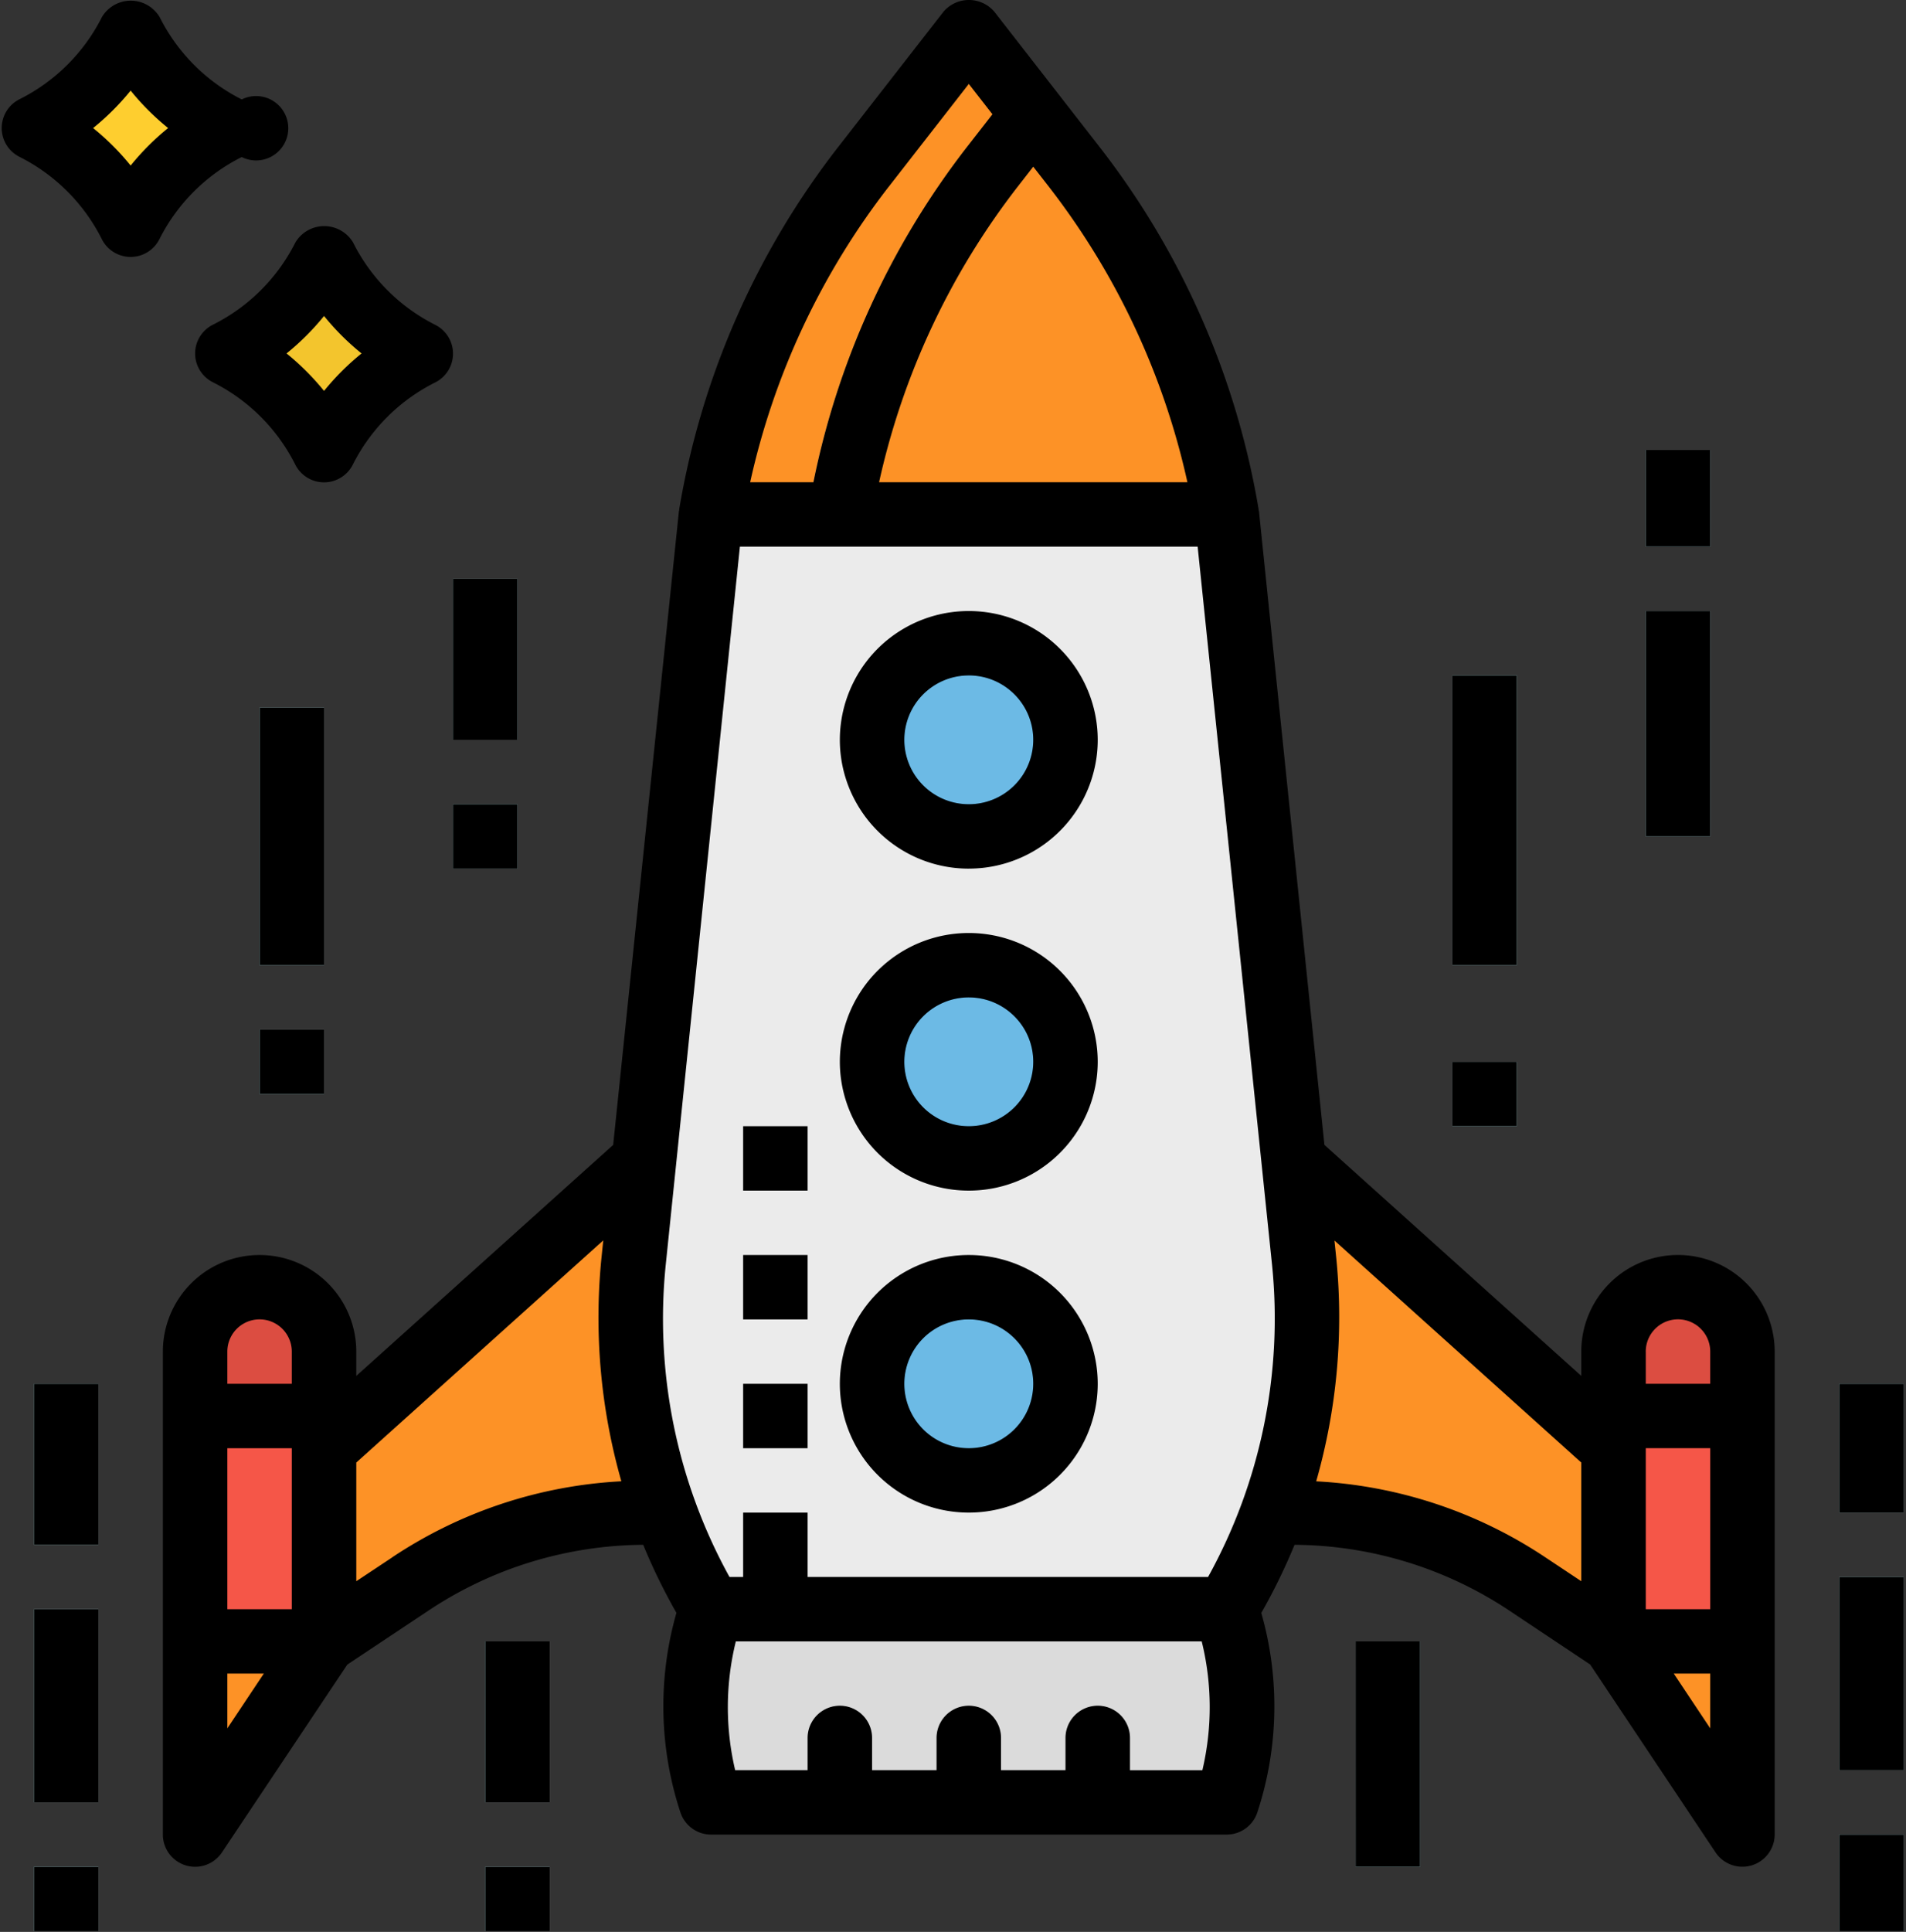 <svg xmlns="http://www.w3.org/2000/svg" width="76" height="77" viewBox="0 0 76 77">
    <rect x="0" y="0" width="76" height="77" fill="#333333" stroke="none"/>
    <g fill="none" fill-rule="nonzero">
        <path fill="#FD9226" d="M25.775 46.17L12.921 57.72v7.7l3.435-2.285a17 17 0 0 1 9.42-2.848h1.285l-1.286-14.116zM51.484 46.17l12.854 11.55v7.7l-3.435-2.285a17 17 0 0 0-9.42-2.848h-1.285l1.286-14.116z"/>
        <path fill="#EBEBEB" d="M48.913 64.137H28.346a22.427 22.427 0 0 1-3.085-13.86l3.085-29.773h20.567l3.085 29.773c.5 4.832-.583 9.695-3.085 13.86z"/>
        <path fill="#4799CF" d="M42.486 29.487a3.853 3.853 0 0 1-3.856 3.85 3.853 3.853 0 0 1-3.857-3.85 3.853 3.853 0 0 1 3.857-3.85 3.853 3.853 0 0 1 3.856 3.85z"/>
        <path fill="#6CBAE5" d="M41.2 29.487a2.568 2.568 0 0 1-2.57 2.567 2.568 2.568 0 0 1-2.571-2.567 2.568 2.568 0 0 1 2.57-2.566c1.42 0 2.571 1.149 2.571 2.566z"/>
        <path fill="#4799CF" d="M42.486 42.32a3.853 3.853 0 0 1-3.856 3.85 3.853 3.853 0 0 1-3.857-3.85 3.853 3.853 0 0 1 3.857-3.85 3.853 3.853 0 0 1 3.856 3.85z"/>
        <path fill="#6CBAE5" d="M41.2 42.32a2.568 2.568 0 0 1-2.57 2.567 2.568 2.568 0 0 1-2.571-2.566 2.568 2.568 0 0 1 2.57-2.567c1.42 0 2.571 1.15 2.571 2.567z"/>
        <path fill="#4799CF" d="M42.486 55.154a3.853 3.853 0 0 1-3.856 3.85 3.853 3.853 0 0 1-3.857-3.85 3.853 3.853 0 0 1 3.857-3.85 3.853 3.853 0 0 1 3.856 3.85z"/>
        <path fill="#6CBAE5" d="M41.2 55.154a2.568 2.568 0 0 1-2.57 2.567 2.568 2.568 0 0 1-2.571-2.567 2.568 2.568 0 0 1 2.57-2.567c1.42 0 2.571 1.15 2.571 2.567z"/>
        <path fill="#DBDBDB" d="M48.913 71.837H28.346a12.15 12.15 0 0 1 0-7.7h20.567a12.16 12.16 0 0 1 0 7.7z"/>
        <path fill="#FD9226" d="M38.63 1.254l-4.199 5.39a30.795 30.795 0 0 0-6.085 13.86h20.567a30.802 30.802 0 0 0-6.086-13.86l-4.197-5.39z"/>
        <path fill="#FFA84B" d="M40.588 7.43l1.426-1.83-1.585-2.036a1.24 1.24 0 0 0-.24.207l-1.63 2.084a32.187 32.187 0 0 0-6.339 14.437c-.006.07-.006.142 0 .212h2.57a29.631 29.631 0 0 1 5.798-13.075z"/>
        <path fill="#F55648" d="M7.78 56.437h5.141v8.984H7.78z"/>
        <path fill="#DC4D41" d="M12.921 56.437H7.78v-2.566a2.568 2.568 0 0 1 2.57-2.567c1.42 0 2.571 1.15 2.571 2.567v2.566z"/>
        <path fill="#C3C3C3" d="M33.488 67.987c-.71 0-1.286.575-1.286 1.284v2.566h2.571v-2.566c0-.71-.575-1.284-1.285-1.284zM43.771 67.987c-.71 0-1.285.575-1.285 1.284v2.566h2.57v-2.566c0-.71-.575-1.284-1.285-1.284zM38.63 67.987c-.71 0-1.286.575-1.286 1.284v2.566h2.57v-2.566c0-.71-.575-1.284-1.284-1.284z"/>
        <path fill="#FD9226" d="M12.921 65.42l-5.141 7.7v-7.7z"/>
        <path fill="#F55648" d="M64.338 56.437h5.141v8.984h-5.141z"/>
        <path fill="#DC4D41" d="M64.338 56.437h5.141v-2.566a2.569 2.569 0 0 0-2.57-2.567c-1.42 0-2.571 1.15-2.571 2.567v2.566z"/>
        <path fill="#FD9226" d="M64.338 65.42l5.141 7.7v-7.7z"/>
        <g fill="#F7F7F7">
            <path d="M29.632 44.887h2.57v2.567h-2.57zM29.632 50.02h2.57v2.567h-2.57zM29.632 55.154h2.57v2.567h-2.57zM29.632 60.287h2.57v3.85h-2.57z"/>
        </g>
        <path fill="#B8EAEE" d="M1.353 64.137h2.57v7.7h-2.57z"/>
        <path fill="#C0F5F9" d="M1.353 74.404h2.57v2.567h-2.57zM73.336 55.154h2.57v5.133h-2.57zM73.336 62.854h2.57v7.7h-2.57z"/>
        <path fill="#B8EAEE" d="M18.063 23.07h2.57v6.417h-2.57zM18.063 32.054h2.57v2.567h-2.57z"/>
        <path fill="#C0F5F9" d="M10.35 28.204h2.571V38.47h-2.57zM10.35 41.037h2.571v2.567h-2.57zM57.91 26.92h2.572v11.55H57.91zM57.91 42.32h2.572v2.567H57.91z"/>
        <path fill="#B8EAEE" d="M65.623 17.937h2.571v3.85h-2.57zM65.623 24.354h2.571v8.983h-2.57z"/>
        <path fill="#C0F5F9" d="M19.348 65.42h2.571v6.417h-2.57zM19.348 74.404h2.571v2.567h-2.57z"/>
        <path fill="#B8EAEE" d="M54.054 65.42h2.571v8.984h-2.57zM1.353 55.154h2.57v6.417h-2.57z"/>
        <path fill="#C0F5F9" d="M73.336 73.12h2.57v3.85h-2.57z"/>
        <path fill="#FECE2F" d="M5.209 1.254a8.618 8.618 0 0 1-3.856 3.85 8.624 8.624 0 0 1 3.856 3.85 8.618 8.618 0 0 1 3.856-3.85 8.612 8.612 0 0 1-3.856-3.85z"/>
        <path fill="#F3C52D" d="M12.921 10.237a8.618 8.618 0 0 1-3.856 3.85 8.624 8.624 0 0 1 3.856 3.85 8.618 8.618 0 0 1 3.857-3.85 8.612 8.612 0 0 1-3.857-3.85z"/>
        <path fill="#000" d="M38.63 34.62a5.137 5.137 0 0 0 5.141-5.133 5.138 5.138 0 0 0-5.141-5.133 5.137 5.137 0 0 0-5.142 5.133 5.137 5.137 0 0 0 5.142 5.134zm0-7.7c1.42 0 2.57 1.15 2.57 2.567a2.568 2.568 0 0 1-2.57 2.567 2.568 2.568 0 0 1-2.571-2.567 2.568 2.568 0 0 1 2.57-2.566zM38.63 47.454a5.137 5.137 0 0 0 5.141-5.133 5.138 5.138 0 0 0-5.141-5.134 5.137 5.137 0 0 0-5.142 5.134 5.137 5.137 0 0 0 5.142 5.133zm0-7.7c1.42 0 2.57 1.15 2.57 2.567a2.568 2.568 0 0 1-2.57 2.566 2.568 2.568 0 0 1-2.571-2.566 2.568 2.568 0 0 1 2.57-2.567zM38.63 60.287a5.137 5.137 0 0 0 5.141-5.133 5.138 5.138 0 0 0-5.141-5.133 5.137 5.137 0 0 0-5.142 5.133 5.137 5.137 0 0 0 5.142 5.133zm0-7.7c1.42 0 2.57 1.15 2.57 2.567a2.568 2.568 0 0 1-2.57 2.567 2.568 2.568 0 0 1-2.571-2.567 2.568 2.568 0 0 1 2.57-2.567z"/>
        <path fill="#000" d="M66.909 50.02a3.853 3.853 0 0 0-3.857 3.85v.969L52.81 45.632l-2.61-25.256c0-.014-.011-.026-.014-.04-.002-.014 0-.026 0-.04A32.181 32.181 0 0 0 43.846 5.86L39.65.469a1.333 1.333 0 0 0-2.031 0l-4.197 5.39a32.195 32.195 0 0 0-6.339 14.437v.04c0 .014-.01.026-.012.04L24.45 45.632l-10.243 9.207v-.968a3.853 3.853 0 0 0-3.857-3.85 3.853 3.853 0 0 0-3.856 3.85v19.25a1.286 1.286 0 0 0 2.355.712l4.999-7.487 3.22-2.142a15.63 15.63 0 0 1 8.579-2.633c.383.931.826 1.837 1.325 2.713-.746 2.608-.69 5.38.16 7.956.174.523.662.878 1.214.88h20.567c.553.001 1.044-.353 1.22-.877.85-2.576.906-5.348.16-7.957.5-.876.942-1.783 1.326-2.715 3.053.02 6.034.934 8.573 2.628l3.214 2.142 4.998 7.487a1.288 1.288 0 0 0 2.36-.707V53.87a3.853 3.853 0 0 0-3.855-3.85zm-1.286 7.7h2.571v6.417h-2.57v-6.416zm0-3.85a1.284 1.284 0 0 1 2.571 0v1.284h-2.57V53.87zM47.347 19.22H35.053a29.631 29.631 0 0 1 5.535-11.79l.612-.786.612.785a29.631 29.631 0 0 1 5.535 11.792zm-11.9-11.79l3.183-4.085.942 1.209-1.013 1.3a32.194 32.194 0 0 0-6.126 13.367h-2.521a29.631 29.631 0 0 1 5.535-11.792zm-5.944 14.357h18.252l2.966 28.619a21.276 21.276 0 0 1-2.551 12.448H32.202v-2.567h-2.57v2.567h-.543a21.277 21.277 0 0 1-2.543-12.448l2.957-28.619zM9.065 64.137v-6.416h2.57v6.416h-2.57zm0-10.266a1.284 1.284 0 0 1 2.57 0v1.283h-2.57V53.87zm0 15.015v-2.182h1.454l-1.454 2.182zm6.575-6.814l-1.433.95v-4.73l9.848-8.855-.073.706c-.3 2.989-.03 6.007.794 8.896a18.17 18.17 0 0 0-9.136 3.03v.003zm32.304 8.482h-2.887V69.27a1.284 1.284 0 0 0-2.571 0v1.283h-2.571V69.27a1.284 1.284 0 0 0-2.57 0v1.283h-2.572V69.27a1.284 1.284 0 0 0-2.57 0v1.283h-2.889a10.943 10.943 0 0 1 .027-5.133h18.576c.417 1.685.425 3.444.027 5.133zm4.538-11.513a23.782 23.782 0 0 0 .801-8.892l-.073-.706 9.842 8.849v4.73l-1.432-.952a18.17 18.17 0 0 0-9.138-3.029zm15.712 9.845l-1.454-2.182h1.454v2.182z"/>
        <path fill="#000" d="M29.632 44.887h2.57v2.567h-2.57zM29.632 50.02h2.57v2.567h-2.57zM29.632 55.154h2.57v2.567h-2.57zM1.353 64.137h2.57v7.7h-2.57zM1.353 74.404h2.57v2.567h-2.57zM73.336 55.154h2.57v5.133h-2.57zM73.336 62.854h2.57v7.7h-2.57zM18.063 23.07h2.57v6.417h-2.57zM18.063 32.054h2.57v2.567h-2.57zM10.35 28.204h2.571V38.47h-2.57zM10.35 41.037h2.571v2.567h-2.57zM57.91 26.92h2.572v11.55H57.91zM57.91 42.32h2.572v2.567H57.91zM65.623 17.937h2.571v3.85h-2.57zM65.623 24.354h2.571v8.983h-2.57zM19.348 65.42h2.571v6.417h-2.57zM19.348 74.404h2.571v2.567h-2.57zM54.054 65.42h2.571v8.984h-2.57zM1.353 55.154h2.57v6.417h-2.57zM73.336 73.12h2.57v3.85h-2.57zM9.64 6.26a1.283 1.283 0 1 0 0-2.297A7.368 7.368 0 0 1 6.365.68a1.34 1.34 0 0 0-2.301 0A7.367 7.367 0 0 1 .778 3.955a1.284 1.284 0 0 0 0 2.297 7.373 7.373 0 0 1 3.28 3.276 1.285 1.285 0 0 0 2.301 0 7.369 7.369 0 0 1 3.28-3.269zm-4.431.338a10.089 10.089 0 0 0-1.496-1.494c.55-.444 1.05-.944 1.496-1.493.444.549.946 1.05 1.495 1.493-.55.444-1.05.945-1.495 1.494zM7.78 14.087c-.001.487.275.931.71 1.149a7.373 7.373 0 0 1 3.28 3.275 1.285 1.285 0 0 0 2.302 0 7.369 7.369 0 0 1 3.28-3.268 1.283 1.283 0 0 0 0-2.297 7.368 7.368 0 0 1-3.274-3.282 1.34 1.34 0 0 0-2.3 0 7.369 7.369 0 0 1-3.282 3.275 1.283 1.283 0 0 0-.716 1.148zm5.141-1.493c.445.549.946 1.05 1.496 1.493-.55.444-1.051.945-1.496 1.494a10.089 10.089 0 0 0-1.496-1.494c.55-.443 1.051-.944 1.496-1.493z"/>
    </g>
</svg>
